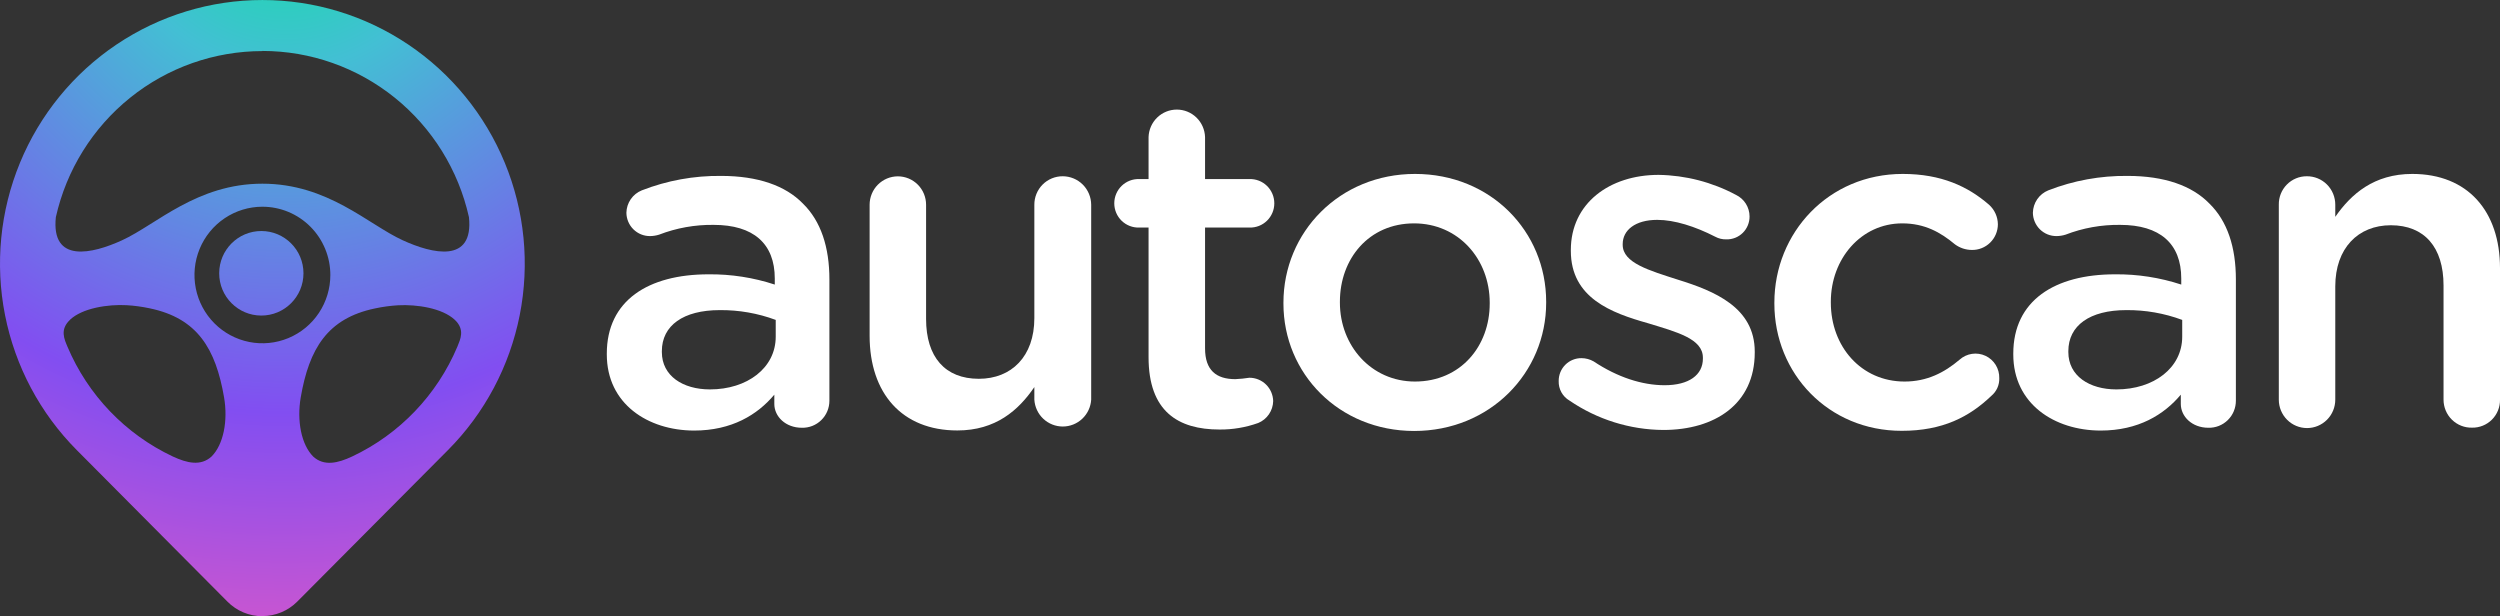 <svg width="280" height="69" viewBox="0 0 280 69" fill="none" xmlns="http://www.w3.org/2000/svg">
<rect x="0" y="0" width="280" height="69" fill="#333333" stroke="none"/>
<g clip-path="url(#clip0_6894_35318)">
<path d="M67.962 39.696V39.605C67.962 33.649 72.612 30.724 79.354 30.724C81.874 30.698 84.38 31.086 86.775 31.872V31.193C86.775 27.275 84.371 25.186 79.93 25.186C77.841 25.158 75.766 25.53 73.816 26.282C73.493 26.383 73.159 26.436 72.821 26.441C72.475 26.446 72.132 26.382 71.81 26.254C71.489 26.125 71.196 25.933 70.948 25.691C70.7 25.448 70.503 25.158 70.367 24.838C70.231 24.518 70.16 24.174 70.157 23.827C70.167 23.285 70.336 22.758 70.643 22.312C70.95 21.866 71.381 21.521 71.882 21.32C74.713 20.216 77.73 19.667 80.767 19.702C84.896 19.702 87.979 20.799 89.913 22.785C91.95 24.768 92.893 27.693 92.893 31.297V44.878C92.894 45.282 92.814 45.683 92.659 46.056C92.504 46.429 92.275 46.767 91.987 47.049C91.7 47.332 91.358 47.554 90.984 47.702C90.609 47.849 90.209 47.92 89.806 47.909C87.988 47.909 86.724 46.654 86.724 45.244V44.202C84.844 46.447 81.967 48.223 77.735 48.223C72.561 48.211 67.962 45.231 67.962 39.696ZM86.881 37.71V35.83C84.874 35.084 82.749 34.713 80.609 34.733C76.532 34.733 74.128 36.458 74.128 39.33V39.434C74.128 42.1 76.48 43.614 79.512 43.614C83.692 43.614 86.881 41.21 86.881 37.71V37.71Z" fill="white"/>
<path d="M122.213 44.762C122.163 45.576 121.806 46.341 121.214 46.9C120.623 47.458 119.842 47.77 119.03 47.77C118.218 47.77 117.437 47.458 116.845 46.9C116.254 46.341 115.897 45.576 115.847 44.762V43.352C114.07 45.962 111.509 48.211 107.225 48.211C101.005 48.211 97.397 44.031 97.397 37.606V22.928C97.397 22.511 97.479 22.097 97.638 21.712C97.797 21.326 98.03 20.976 98.323 20.681C98.617 20.386 98.966 20.152 99.349 19.992C99.733 19.833 100.144 19.75 100.559 19.75C100.974 19.75 101.386 19.833 101.769 19.992C102.153 20.152 102.501 20.386 102.795 20.681C103.089 20.976 103.321 21.326 103.48 21.712C103.639 22.097 103.721 22.511 103.721 22.928V35.723C103.721 40.007 105.864 42.425 109.629 42.425C113.288 42.425 115.847 39.918 115.847 35.635V22.928C115.845 22.509 115.926 22.093 116.086 21.705C116.245 21.317 116.479 20.965 116.774 20.669C117.07 20.372 117.42 20.138 117.807 19.979C118.193 19.82 118.606 19.739 119.024 19.741C119.866 19.742 120.674 20.078 121.272 20.674C121.869 21.271 122.207 22.081 122.213 22.928V44.762Z" fill="white"/>
<path d="M128.639 40.01V25.487H127.593C127.231 25.499 126.87 25.438 126.531 25.307C126.193 25.176 125.884 24.978 125.623 24.725C125.362 24.471 125.155 24.168 125.013 23.832C124.872 23.497 124.799 23.136 124.799 22.771C124.799 22.407 124.872 22.046 125.013 21.71C125.155 21.375 125.362 21.071 125.623 20.818C125.884 20.564 126.193 20.366 126.531 20.235C126.87 20.104 127.231 20.043 127.593 20.055H128.639V15.355C128.665 14.528 129.009 13.745 129.6 13.169C130.19 12.594 130.98 12.273 131.803 12.273C132.625 12.273 133.415 12.594 134.006 13.169C134.596 13.745 134.94 14.528 134.966 15.355V20.055H139.928C140.291 20.043 140.652 20.104 140.991 20.235C141.329 20.366 141.638 20.564 141.899 20.818C142.159 21.071 142.367 21.375 142.508 21.71C142.65 22.046 142.723 22.407 142.723 22.771C142.723 23.136 142.65 23.497 142.508 23.832C142.367 24.168 142.159 24.471 141.899 24.725C141.638 24.978 141.329 25.176 140.991 25.307C140.652 25.438 140.291 25.499 139.928 25.487H134.966V39.017C134.966 41.472 136.218 42.465 138.361 42.465C138.886 42.441 139.409 42.388 139.928 42.307C140.625 42.305 141.294 42.578 141.793 43.066C142.292 43.555 142.58 44.221 142.596 44.921C142.584 45.449 142.42 45.962 142.123 46.397C141.826 46.833 141.409 47.172 140.923 47.373C139.531 47.872 138.062 48.12 136.585 48.107C131.934 48.107 128.639 46.069 128.639 40.01Z" fill="white"/>
<path d="M143.745 34.002V33.898C143.745 26.011 150.017 19.48 158.484 19.48C166.951 19.48 173.171 25.904 173.171 33.798V33.905C173.171 41.74 166.899 48.269 158.381 48.269C149.966 48.263 143.745 41.838 143.745 34.002ZM166.848 34.002V33.898C166.848 29.024 163.343 25.018 158.381 25.018C153.309 25.018 150.069 28.979 150.069 33.792V33.898C150.069 38.703 153.57 42.733 158.484 42.733C163.607 42.724 166.848 38.755 166.848 34.002Z" fill="white"/>
<path d="M175.785 44.866C175.404 44.645 175.09 44.324 174.876 43.938C174.663 43.551 174.558 43.114 174.573 42.672C174.57 42.334 174.634 41.999 174.762 41.686C174.89 41.373 175.079 41.089 175.317 40.851C175.556 40.612 175.84 40.424 176.152 40.298C176.464 40.171 176.798 40.108 177.134 40.113C177.611 40.116 178.078 40.242 178.492 40.479C181.16 42.255 183.928 43.145 186.438 43.145C189.166 43.145 190.724 41.993 190.724 40.165V40.061C190.724 37.929 187.796 37.189 184.555 36.195C180.481 35.047 175.934 33.374 175.934 28.101V27.994C175.934 22.773 180.272 19.586 185.759 19.586C188.787 19.631 191.761 20.4 194.435 21.831C194.886 22.049 195.268 22.389 195.536 22.814C195.804 23.239 195.948 23.732 195.95 24.235C195.954 24.578 195.888 24.917 195.758 25.234C195.628 25.551 195.436 25.838 195.193 26.078C194.95 26.318 194.661 26.507 194.344 26.633C194.026 26.758 193.687 26.818 193.346 26.809C192.909 26.821 192.476 26.716 192.091 26.505C189.845 25.356 187.544 24.625 185.61 24.625C183.155 24.625 181.742 25.773 181.742 27.339V27.419C181.742 29.453 184.722 30.291 187.963 31.336C191.985 32.588 196.532 34.416 196.532 39.379V39.483C196.532 45.271 192.04 48.156 186.289 48.156C182.541 48.129 178.885 46.984 175.785 44.866V44.866Z" fill="white"/>
<path d="M198.729 34.002V33.898C198.729 26.063 204.792 19.48 213.102 19.48C217.44 19.48 220.416 20.89 222.769 22.928C223.077 23.204 223.325 23.542 223.496 23.92C223.667 24.297 223.758 24.707 223.763 25.122C223.762 25.504 223.684 25.883 223.536 26.235C223.387 26.588 223.17 26.907 222.898 27.174C222.625 27.442 222.303 27.652 221.948 27.793C221.594 27.934 221.216 28.002 220.835 27.994C220.158 27.988 219.501 27.769 218.955 27.367C217.334 26.011 215.557 25.018 213.05 25.018C208.448 25.018 205.053 28.979 205.053 33.792V33.898C205.053 38.806 208.448 42.733 213.311 42.733C215.818 42.733 217.752 41.743 219.477 40.281C219.865 39.934 220.346 39.708 220.86 39.631C221.374 39.554 221.9 39.631 222.371 39.85C222.843 40.069 223.241 40.423 223.516 40.866C223.79 41.31 223.93 41.824 223.918 42.346C223.932 42.724 223.859 43.099 223.706 43.443C223.552 43.788 223.322 44.092 223.033 44.333C220.574 46.685 217.594 48.251 212.995 48.251C204.789 48.263 198.729 41.838 198.729 34.002Z" fill="white"/>
<path d="M225.488 39.696V39.605C225.488 33.649 230.139 30.724 236.88 30.724C239.4 30.698 241.907 31.086 244.301 31.872V31.193C244.301 27.275 241.901 25.186 237.456 25.186C235.368 25.158 233.292 25.53 231.342 26.282C231.02 26.383 230.685 26.436 230.348 26.441C230.002 26.446 229.658 26.382 229.337 26.254C229.015 26.125 228.722 25.933 228.474 25.691C228.227 25.448 228.029 25.158 227.894 24.838C227.758 24.518 227.686 24.174 227.683 23.827C227.694 23.285 227.864 22.758 228.17 22.312C228.477 21.867 228.907 21.521 229.408 21.32C232.24 20.216 235.256 19.667 238.293 19.702C242.422 19.702 245.505 20.799 247.439 22.785C249.476 24.768 250.419 27.693 250.419 31.297V44.878C250.42 45.282 250.341 45.683 250.185 46.056C250.03 46.429 249.802 46.767 249.514 47.049C249.226 47.332 248.885 47.554 248.51 47.702C248.135 47.849 247.735 47.92 247.333 47.909C245.514 47.909 244.25 46.654 244.25 45.244V44.202C242.37 46.447 239.494 48.223 235.262 48.223C230.087 48.211 225.488 45.231 225.488 39.696ZM244.408 37.71V35.83C242.401 35.084 240.275 34.713 238.135 34.733C234.058 34.733 231.654 36.458 231.654 39.33V39.434C231.654 42.1 234.007 43.614 237.038 43.614C241.218 43.614 244.408 41.21 244.408 37.71V37.71Z" fill="white"/>
<path d="M255.227 22.928C255.219 22.511 255.295 22.096 255.449 21.708C255.604 21.32 255.834 20.968 256.126 20.671C256.418 20.374 256.766 20.138 257.15 19.979C257.534 19.819 257.946 19.739 258.362 19.741C258.78 19.738 259.195 19.817 259.583 19.976C259.97 20.134 260.322 20.368 260.619 20.665C260.916 20.961 261.151 21.314 261.311 21.703C261.471 22.091 261.552 22.508 261.551 22.928V24.287C263.327 21.728 265.889 19.48 270.175 19.48C276.393 19.48 280 23.659 280 30.032V44.762C280.007 45.177 279.93 45.589 279.775 45.973C279.619 46.358 279.388 46.707 279.096 46.999C278.803 47.292 278.455 47.522 278.072 47.676C277.689 47.831 277.278 47.906 276.866 47.897C276.45 47.907 276.037 47.833 275.65 47.68C275.263 47.527 274.911 47.297 274.614 47.005C274.317 46.713 274.081 46.364 273.92 45.979C273.759 45.594 273.676 45.18 273.676 44.762V31.967C273.676 27.684 271.533 25.228 267.771 25.228C264.112 25.228 261.551 27.79 261.551 32.074V44.765C261.551 45.608 261.218 46.416 260.625 47.012C260.032 47.608 259.227 47.943 258.389 47.943C257.55 47.943 256.746 47.608 256.153 47.012C255.56 46.416 255.227 45.608 255.227 44.765V22.928Z" fill="white"/>
<path fill-rule="evenodd" clip-rule="evenodd" d="M7.839 35.812C9.24 34.499 12.083 34.069 14.187 34.182C15.059 34.233 15.925 34.352 16.779 34.535C22.099 35.647 24.152 39.032 25.094 44.497C25.549 47.132 25.028 49.786 23.7 51.123C22.487 52.238 20.935 51.864 19.347 51.123C14.043 48.623 9.843 44.244 7.554 38.825C7.221 38.014 6.669 36.92 7.839 35.821V35.812ZM50.938 35.821C49.537 34.508 46.694 34.078 44.59 34.191C43.718 34.243 42.852 34.361 41.998 34.544C36.678 35.656 34.625 39.041 33.682 44.506C33.231 47.142 33.749 49.795 35.077 51.132C36.289 52.247 37.842 51.873 39.43 51.132C44.741 48.63 48.944 44.243 51.231 38.815C51.556 38.005 52.108 36.911 50.928 35.812L50.938 35.821ZM29.387 23.153C27.882 23.154 26.411 23.603 25.16 24.444C23.91 25.284 22.935 26.479 22.359 27.876C21.784 29.273 21.634 30.811 21.928 32.294C22.221 33.777 22.946 35.139 24.011 36.208C25.075 37.277 26.431 38.005 27.907 38.3C29.383 38.595 30.912 38.443 32.303 37.864C33.693 37.286 34.881 36.306 35.717 35.048C36.553 33.791 36.999 32.312 36.999 30.8C36.999 29.796 36.802 28.801 36.419 27.873C36.037 26.945 35.476 26.102 34.769 25.392C34.062 24.682 33.223 24.119 32.3 23.735C31.376 23.351 30.386 23.153 29.387 23.153V23.153ZM29.387 5.721C24.002 5.723 18.778 7.566 14.574 10.947C10.37 14.328 7.436 19.047 6.254 24.326C5.714 29.524 10.325 28.445 13.678 26.907C17.537 25.134 22.048 20.573 29.387 20.573C36.726 20.573 41.24 25.143 45.099 26.907C48.452 28.445 53.062 29.524 52.523 24.326C51.345 19.043 48.411 14.321 44.206 10.936C40.001 7.552 34.774 5.707 29.387 5.706V5.721ZM29.387 69.015C28.658 69.015 27.935 68.87 27.262 68.589C26.589 68.307 25.978 67.894 25.464 67.373L8.606 50.416C4.497 46.286 1.698 41.024 0.564 35.295C-0.569 29.567 0.013 23.629 2.237 18.232C4.462 12.836 8.228 8.224 13.061 4.979C17.893 1.734 23.575 0.002 29.387 0.002C35.199 0.002 40.88 1.734 45.713 4.979C50.546 8.224 54.312 12.836 56.537 18.232C58.761 23.629 59.343 29.567 58.209 35.295C57.076 41.024 54.277 46.286 50.167 50.416L33.3 67.373C32.787 67.89 32.176 68.299 31.505 68.578C30.833 68.858 30.114 69.001 29.387 69V69.015Z" fill="url(#paint0_radial_6894_35318)"/>
<path d="M29.269 35.343C31.876 35.343 33.989 33.223 33.989 30.608C33.989 27.994 31.876 25.874 29.269 25.874C26.662 25.874 24.549 27.994 24.549 30.608C24.549 33.223 26.662 35.343 29.269 35.343Z" fill="url(#paint1_radial_6894_35318)"/>
</g>
<defs>
<radialGradient id="paint0_radial_6894_35318" cx="0" cy="0" r="1" gradientUnits="userSpaceOnUse" gradientTransform="translate(31.921 -11.522) scale(87.048 87.48)">
<stop stop-color="#0EE4A0"/>
<stop offset="0.22" stop-color="#43BFD4"/>
<stop offset="0.66" stop-color="#824EF1"/>
<stop offset="0.94" stop-color="#CB56D0"/>
</radialGradient>
<radialGradient id="paint1_radial_6894_35318" cx="0" cy="0" r="1" gradientUnits="userSpaceOnUse" gradientTransform="translate(31.921 -11.522) scale(87.048 87.48)">
<stop stop-color="#0EE4A0"/>
<stop offset="0.22" stop-color="#43BFD4"/>
<stop offset="0.66" stop-color="#824EF1"/>
<stop offset="0.94" stop-color="#CB56D0"/>
</radialGradient>
<clipPath id="clip0_6894_35318">
<rect width="280" height="69" fill="white"/>
</clipPath>
</defs>
</svg>
